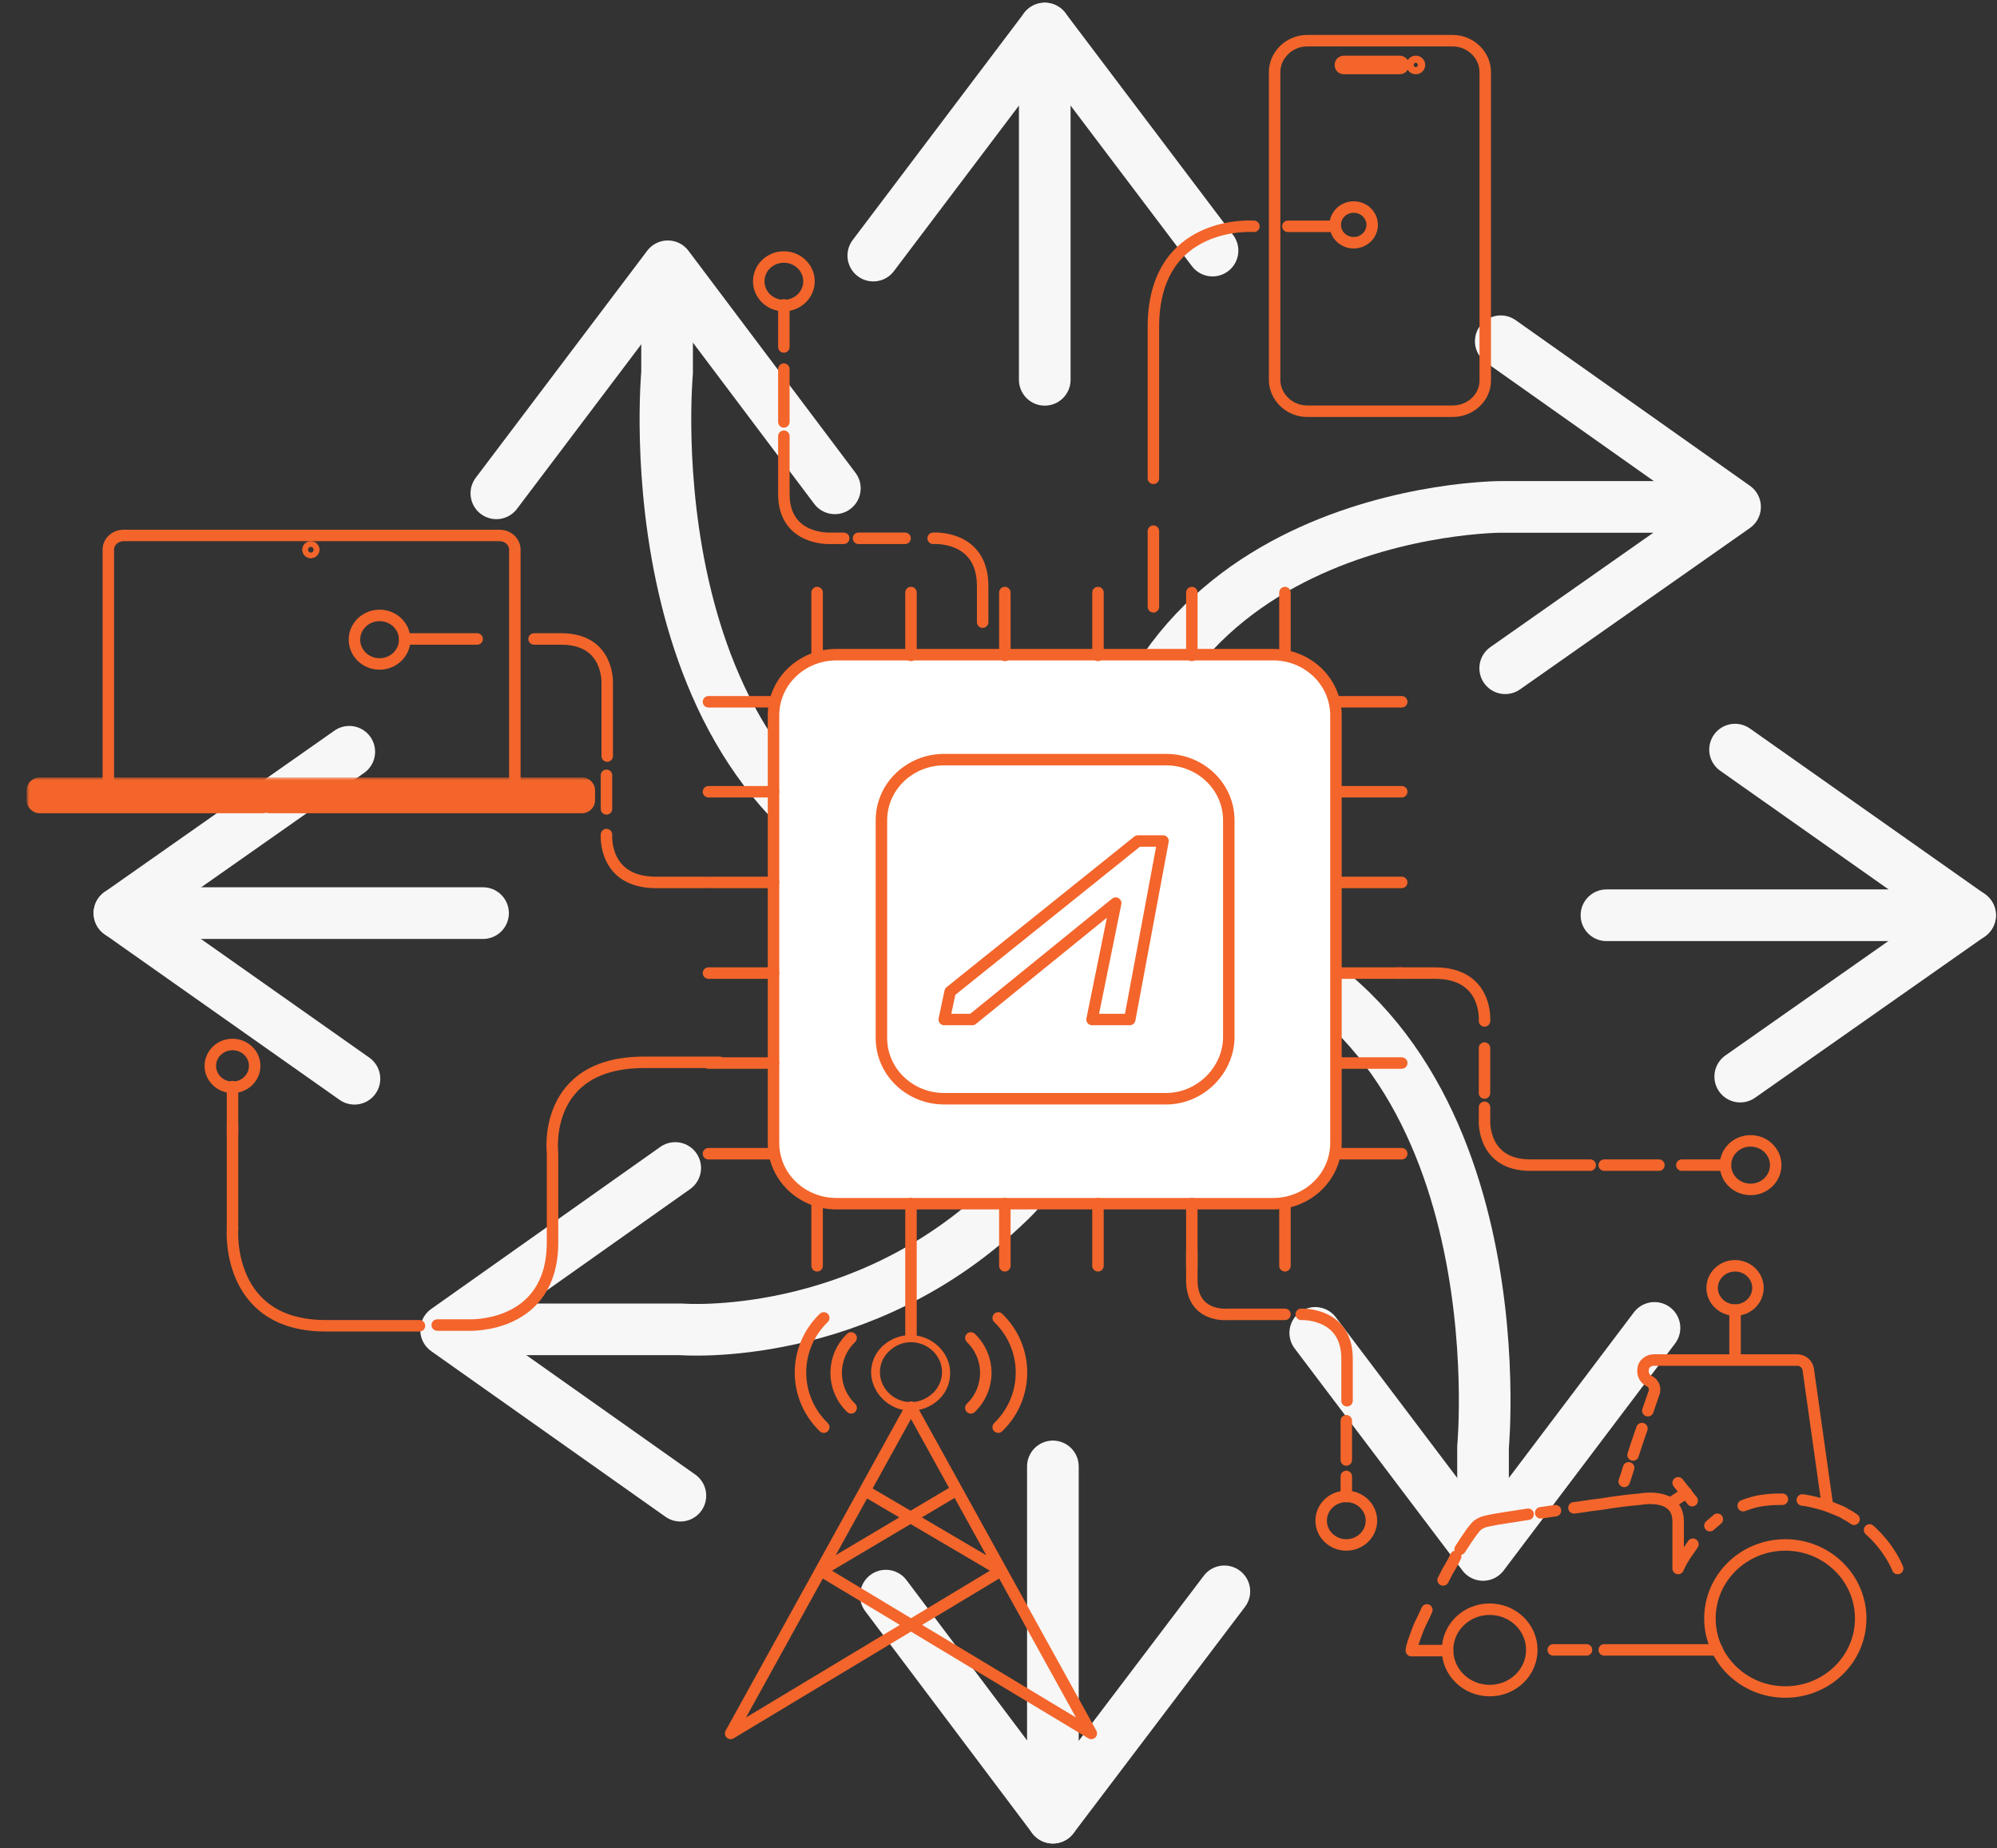 <svg viewBox="0 0 348 322" fill="none" xmlns="http://www.w3.org/2000/svg">
<rect x="0" y="0" width="348" height="322" fill="#333333" stroke="none"/>
<path d="M116.247 50.501V64.929C116.247 64.929 109.292 138.938 163.514 155.109" stroke="#F7F7F7" stroke-width="9" stroke-miterlimit="10" stroke-linecap="round" stroke-linejoin="round"/>
<path d="M258.435 266.557V252.128C258.435 252.128 265.39 178.119 211.168 161.949" stroke="#F7F7F7" stroke-width="9" stroke-miterlimit="10" stroke-linecap="round" stroke-linejoin="round"/>
<path d="M261.526 59.456L302.354 88.314L262.299 116.425" stroke="#F7F7F7" stroke-width="9" stroke-miterlimit="10" stroke-linecap="round" stroke-linejoin="round"/>
<path d="M88.685 231.605H118.693C118.693 231.605 150.248 234.217 175.878 209.34C194.553 191.304 192.106 155.108 192.106 155.108C192.106 88.314 261.525 88.314 261.525 88.314H291.534" stroke="#F7F7F7" stroke-width="9" stroke-miterlimit="10" stroke-linecap="round" stroke-linejoin="round"/>
<path d="M118.565 260.587L77.738 231.73L117.664 203.494" stroke="#F7F7F7" stroke-width="9" stroke-miterlimit="10" stroke-linecap="round" stroke-linejoin="round"/>
<path d="M86.496 85.95L116.376 46.396L145.483 85.079" stroke="#F7F7F7" stroke-width="9" stroke-miterlimit="10" stroke-linecap="round" stroke-linejoin="round"/>
<path d="M288.315 231.356L258.435 270.911L229.199 232.227" stroke="#F7F7F7" stroke-width="9" stroke-miterlimit="10" stroke-linecap="round" stroke-linejoin="round"/>
<path d="M302.353 130.604L343.309 159.461L303.255 187.572" stroke="#F7F7F7" stroke-width="9" stroke-miterlimit="10" stroke-linecap="round" stroke-linejoin="round"/>
<path d="M343.31 159.461H279.943" stroke="#F7F7F7" stroke-width="9" stroke-miterlimit="10" stroke-linecap="round" stroke-linejoin="round"/>
<path d="M152.181 44.53L182.061 4.975L211.297 43.659" stroke="#F7F7F7" stroke-width="9" stroke-miterlimit="10" stroke-linecap="round" stroke-linejoin="round"/>
<path d="M182.061 4.975V66.173" stroke="#F7F7F7" stroke-width="9" stroke-miterlimit="10" stroke-linecap="round" stroke-linejoin="round"/>
<path d="M61.767 187.946L20.811 159.089L60.866 130.978" stroke="#F7F7F7" stroke-width="9" stroke-miterlimit="10" stroke-linecap="round" stroke-linejoin="round"/>
<path d="M20.811 159.089H84.177" stroke="#F7F7F7" stroke-width="9" stroke-miterlimit="10" stroke-linecap="round" stroke-linejoin="round"/>
<path d="M213.357 277.254L183.477 316.684L154.37 278" stroke="#F7F7F7" stroke-width="9" stroke-miterlimit="10" stroke-linecap="round" stroke-linejoin="round"/>
<path d="M183.477 316.684V255.487" stroke="#F7F7F7" stroke-width="9" stroke-miterlimit="10" stroke-linecap="round" stroke-linejoin="round"/>
<path d="M302.354 236.705V228.247" stroke="#F3652B" stroke-width="2" stroke-miterlimit="10" stroke-linecap="round" stroke-linejoin="round"/>
<path d="M302.354 228.247C304.559 228.247 306.346 226.521 306.346 224.391C306.346 222.262 304.559 220.535 302.354 220.535C300.149 220.535 298.361 222.262 298.361 224.391C298.361 226.521 300.149 228.247 302.354 228.247Z" stroke="#F3652B" stroke-width="2" stroke-miterlimit="10" stroke-linecap="round" stroke-linejoin="round"/>
<path d="M259.594 294.544C263.648 294.544 266.935 291.37 266.935 287.454C266.935 283.538 263.648 280.364 259.594 280.364C255.539 280.364 252.252 283.538 252.252 287.454C252.252 291.37 255.539 294.544 259.594 294.544Z" stroke="#F3652B" stroke-width="2" stroke-miterlimit="10" stroke-linecap="round" stroke-linejoin="round"/>
<path d="M311.112 294.793C318.367 294.793 324.248 289.057 324.248 281.981C324.248 274.905 318.367 269.169 311.112 269.169C303.856 269.169 297.975 274.905 297.975 281.981C297.975 289.057 303.856 294.793 311.112 294.793Z" stroke="#F3652B" stroke-width="2" stroke-miterlimit="10" stroke-linecap="round" stroke-linejoin="round"/>
<path d="M325.794 266.558C329.4 269.792 330.688 273.274 330.688 273.274" stroke="#F3652B" stroke-width="2" stroke-miterlimit="10" stroke-linecap="round" stroke-linejoin="round"/>
<path d="M314.073 261.333C315.103 261.458 316.133 261.707 317.035 261.955C318.065 262.204 318.967 262.577 319.868 262.95C320.512 263.199 321.156 263.448 321.672 263.821C322.187 264.07 322.573 264.319 323.088 264.692" stroke="#F3652B" stroke-width="2" stroke-miterlimit="10" stroke-linecap="round" stroke-linejoin="round"/>
<path d="M303.771 262.328C305.058 261.831 306.346 261.458 307.892 261.333C308.793 261.209 309.695 261.209 310.597 261.209" stroke="#F3652B" stroke-width="2" stroke-miterlimit="10" stroke-linecap="round" stroke-linejoin="round"/>
<path d="M297.975 265.811C298.361 265.438 298.876 265.065 299.263 264.692" stroke="#F3652B" stroke-width="2" stroke-miterlimit="10" stroke-linecap="round" stroke-linejoin="round"/>
<path d="M274.276 262.701C275.564 262.577 276.723 262.328 277.883 262.204C279.171 262.079 280.33 261.831 281.36 261.706C283.936 261.333 285.739 261.209 285.739 261.209C285.739 261.209 292.436 259.841 292.436 265.065C292.436 266.06 292.436 267.055 292.436 267.801C292.436 268.299 292.436 268.672 292.436 269.045C292.436 269.916 292.436 270.538 292.436 271.16C292.436 272.652 292.436 273.274 292.436 273.274C292.436 273.274 292.823 272.279 293.724 270.911C294.111 270.413 294.497 269.791 295.012 269.045" stroke="#F3652B" stroke-width="2" stroke-miterlimit="10" stroke-linecap="round" stroke-linejoin="round"/>
<path d="M268.481 263.573C269.383 263.448 270.284 263.324 271.057 263.199" stroke="#F3652B" stroke-width="2" stroke-miterlimit="10" stroke-linecap="round" stroke-linejoin="round"/>
<path d="M254.443 269.916C255.86 267.677 257.019 266.06 257.534 265.687C258.05 265.314 258.694 265.065 259.466 264.941C260.497 264.692 263.073 264.319 266.292 263.821" stroke="#F3652B" stroke-width="2" stroke-miterlimit="10" stroke-linecap="round" stroke-linejoin="round"/>
<path d="M251.481 275.265C251.739 274.767 251.996 274.27 252.254 273.772C252.769 272.901 253.284 272.031 253.67 271.16" stroke="#F3652B" stroke-width="2" stroke-miterlimit="10" stroke-linecap="round" stroke-linejoin="round"/>
<path d="M252.253 287.579H245.942C245.942 286.957 246.457 285.589 247.101 283.847C247.487 282.852 248.131 281.733 248.647 280.489" stroke="#F3652B" stroke-width="2" stroke-miterlimit="10" stroke-linecap="round" stroke-linejoin="round"/>
<path d="M279.557 287.454H299.263" stroke="#F3652B" stroke-width="2" stroke-miterlimit="10" stroke-linecap="round" stroke-linejoin="round"/>
<path d="M270.67 287.454H276.466" stroke="#F3652B" stroke-width="2" stroke-miterlimit="10" stroke-linecap="round" stroke-linejoin="round"/>
<path d="M291.02 261.955L293.853 260.09" stroke="#F3652B" stroke-width="2" stroke-miterlimit="10" stroke-linecap="round" stroke-linejoin="round"/>
<path d="M292.436 258.348L294.883 261.457" stroke="#F3652B" stroke-width="2" stroke-miterlimit="10" stroke-linecap="round" stroke-linejoin="round"/>
<path d="M283.807 255.736L283.292 257.353L283.034 258.1" stroke="#F3652B" stroke-width="2" stroke-miterlimit="10" stroke-linecap="round" stroke-linejoin="round"/>
<path d="M286.126 248.895L285.224 251.507L284.58 253.497" stroke="#F3652B" stroke-width="2" stroke-miterlimit="10" stroke-linecap="round" stroke-linejoin="round"/>
<path d="M318.453 262.328L315.104 238.571C314.975 237.7 314.203 236.954 313.172 236.954H288.186C287.414 236.954 286.641 237.451 286.383 238.198V238.322C286.126 239.193 286.512 240.188 287.285 240.561C288.186 240.934 288.573 241.929 288.186 242.8L287.156 245.785" stroke="#F3652B" stroke-width="2" stroke-miterlimit="10" stroke-linecap="round" stroke-linejoin="round"/>
<path d="M18.879 137.445V95.776C18.879 94.408 20.038 93.289 21.584 93.289H87.011C88.557 93.289 89.716 94.408 89.716 95.776V137.445" stroke="#F3652B" stroke-width="2" stroke-miterlimit="10" stroke-linecap="round" stroke-linejoin="round"/>
<mask id="path-37-outside-1" maskUnits="userSpaceOnUse" x="4.645" y="135.446" width="100" height="7" fill="black">
<rect fill="white" x="4.645" y="135.446" width="100" height="7"/>
<path d="M45.798 139.684H6.902C6.773 139.684 6.645 139.56 6.645 139.436V137.694C6.645 137.57 6.773 137.446 6.902 137.446H101.436C101.565 137.446 101.694 137.57 101.694 137.694V139.436C101.694 139.56 101.565 139.684 101.436 139.684H46.957"/>
</mask>
<path d="M45.798 139.684H6.902C6.773 139.684 6.645 139.56 6.645 139.436V137.694C6.645 137.57 6.773 137.446 6.902 137.446H101.436C101.565 137.446 101.694 137.57 101.694 137.694V139.436C101.694 139.56 101.565 139.684 101.436 139.684H46.957" fill="white"/>
<path d="M45.798 141.684C46.902 141.684 47.798 140.789 47.798 139.684C47.798 138.58 46.902 137.684 45.798 137.684V141.684ZM46.957 137.684C45.852 137.684 44.957 138.58 44.957 139.684C44.957 140.789 45.852 141.684 46.957 141.684V137.684ZM45.798 137.684H6.902V141.684H45.798V137.684ZM6.902 137.684C7.464 137.684 7.875 137.937 8.114 138.168C8.349 138.395 8.645 138.822 8.645 139.436H4.645C4.645 140.173 5.004 140.725 5.336 141.045C5.671 141.369 6.211 141.684 6.902 141.684V137.684ZM8.645 139.436V137.694H4.645V139.436H8.645ZM8.645 137.694C8.645 138.308 8.349 138.735 8.114 138.962C7.875 139.193 7.464 139.446 6.902 139.446V135.446C6.212 135.446 5.671 135.761 5.336 136.085C5.004 136.405 4.645 136.957 4.645 137.694H8.645ZM6.902 139.446H101.436V135.446H6.902V139.446ZM101.436 139.446C100.875 139.446 100.463 139.193 100.224 138.962C99.99 138.735 99.694 138.308 99.694 137.694H103.694C103.694 136.957 103.334 136.405 103.003 136.085C102.667 135.761 102.127 135.446 101.436 135.446V139.446ZM99.694 137.694V139.436H103.694V137.694H99.694ZM99.694 139.436C99.694 138.822 99.99 138.395 100.224 138.168C100.463 137.937 100.875 137.684 101.436 137.684V141.684C102.127 141.684 102.667 141.369 103.003 141.045C103.334 140.725 103.694 140.173 103.694 139.436H99.694ZM101.436 137.684H46.957V141.684H101.436V137.684Z" fill="#F3652B" mask="url(#path-37-outside-1)"/>
<path d="M54.169 96.273C54.453 96.273 54.683 96.05 54.683 95.776C54.683 95.502 54.453 95.279 54.169 95.279C53.885 95.279 53.655 95.502 53.655 95.776C53.655 96.05 53.885 96.273 54.169 96.273Z" stroke="#F3652B" stroke-width="2" stroke-miterlimit="10" stroke-linecap="round" stroke-linejoin="round"/>
<path d="M253.154 71.646H227.782C224.691 71.646 222.115 69.158 222.115 66.173V12.563C222.115 9.577 224.691 7.09 227.782 7.09H253.154C256.246 7.09 258.821 9.577 258.821 12.563V66.297C258.821 69.282 256.246 71.646 253.154 71.646Z" stroke="#F3652B" stroke-width="2" stroke-miterlimit="10" stroke-linecap="round" stroke-linejoin="round"/>
<path d="M243.881 11.94H234.222C233.835 11.94 233.578 11.692 233.578 11.319C233.578 10.945 233.835 10.697 234.222 10.697H243.881C244.267 10.697 244.525 10.945 244.525 11.319C244.525 11.692 244.267 11.94 243.881 11.94Z" stroke="#F3652B" stroke-width="2" stroke-miterlimit="10" stroke-linecap="round" stroke-linejoin="round"/>
<path d="M246.715 11.941C247.071 11.941 247.359 11.662 247.359 11.319C247.359 10.975 247.071 10.697 246.715 10.697C246.359 10.697 246.071 10.975 246.071 11.319C246.071 11.662 246.359 11.941 246.715 11.941Z" stroke="#F3652B" stroke-width="2" stroke-miterlimit="10" stroke-linecap="round" stroke-linejoin="round"/>
<path d="M221.858 209.713H145.741C139.688 209.713 134.793 204.987 134.793 199.141V124.634C134.793 118.788 139.688 114.061 145.741 114.061H221.858C227.911 114.061 232.805 118.788 232.805 124.634V199.141C232.805 204.987 227.911 209.713 221.858 209.713Z" fill="white" stroke="#F3652B" stroke-width="2" stroke-miterlimit="10" stroke-linecap="round" stroke-linejoin="round"/>
<path d="M203.183 191.428H164.545C158.492 191.428 153.598 186.702 153.598 180.856V142.918C153.598 137.072 158.492 132.345 164.545 132.345H203.183C209.236 132.345 214.131 137.072 214.131 142.918V180.856C214.002 186.577 209.108 191.428 203.183 191.428Z" fill="white" stroke="#F3652B" stroke-width="2" stroke-miterlimit="10" stroke-linecap="round" stroke-linejoin="round"/>
<path d="M142.392 114.186V103.24" stroke="#F3652B" stroke-width="2" stroke-miterlimit="10" stroke-linecap="round" stroke-linejoin="round"/>
<path d="M158.749 114.186V103.24" stroke="#F3652B" stroke-width="2" stroke-miterlimit="10" stroke-linecap="round" stroke-linejoin="round"/>
<path d="M175.105 114.186V103.24" stroke="#F3652B" stroke-width="2" stroke-miterlimit="10" stroke-linecap="round" stroke-linejoin="round"/>
<path d="M191.333 114.186V103.24" stroke="#F3652B" stroke-width="2" stroke-miterlimit="10" stroke-linecap="round" stroke-linejoin="round"/>
<path d="M207.69 114.186V103.24" stroke="#F3652B" stroke-width="2" stroke-miterlimit="10" stroke-linecap="round" stroke-linejoin="round"/>
<path d="M223.918 114.186V103.24" stroke="#F3652B" stroke-width="2" stroke-miterlimit="10" stroke-linecap="round" stroke-linejoin="round"/>
<path d="M142.392 220.535V209.714" stroke="#F3652B" stroke-width="2" stroke-miterlimit="10" stroke-linecap="round" stroke-linejoin="round"/>
<path d="M158.749 232.476V209.714" stroke="#F3652B" stroke-width="2" stroke-miterlimit="10" stroke-linecap="round" stroke-linejoin="round"/>
<path d="M175.105 220.535V209.714" stroke="#F3652B" stroke-width="2" stroke-miterlimit="10" stroke-linecap="round" stroke-linejoin="round"/>
<path d="M191.333 220.535V209.714" stroke="#F3652B" stroke-width="2" stroke-miterlimit="10" stroke-linecap="round" stroke-linejoin="round"/>
<path d="M207.69 220.535V209.714" stroke="#F3652B" stroke-width="2" stroke-miterlimit="10" stroke-linecap="round" stroke-linejoin="round"/>
<path d="M223.918 220.535V209.714" stroke="#F3652B" stroke-width="2" stroke-miterlimit="10" stroke-linecap="round" stroke-linejoin="round"/>
<path d="M123.459 122.27H134.793" stroke="#F3652B" stroke-width="2" stroke-miterlimit="10" stroke-linecap="round" stroke-linejoin="round"/>
<path d="M123.459 137.943H134.793" stroke="#F3652B" stroke-width="2" stroke-miterlimit="10" stroke-linecap="round" stroke-linejoin="round"/>
<path d="M123.459 153.74H134.793" stroke="#F3652B" stroke-width="2" stroke-miterlimit="10" stroke-linecap="round" stroke-linejoin="round"/>
<path d="M123.459 169.537H134.793" stroke="#F3652B" stroke-width="2" stroke-miterlimit="10" stroke-linecap="round" stroke-linejoin="round"/>
<path d="M123.459 185.209H134.793" stroke="#F3652B" stroke-width="2" stroke-miterlimit="10" stroke-linecap="round" stroke-linejoin="round"/>
<path d="M123.459 201.006H134.793" stroke="#F3652B" stroke-width="2" stroke-miterlimit="10" stroke-linecap="round" stroke-linejoin="round"/>
<path d="M232.934 122.27H244.267" stroke="#F3652B" stroke-width="2" stroke-miterlimit="10" stroke-linecap="round" stroke-linejoin="round"/>
<path d="M232.934 137.943H244.267" stroke="#F3652B" stroke-width="2" stroke-miterlimit="10" stroke-linecap="round" stroke-linejoin="round"/>
<path d="M232.934 153.74H244.267" stroke="#F3652B" stroke-width="2" stroke-miterlimit="10" stroke-linecap="round" stroke-linejoin="round"/>
<path d="M232.934 169.537H244.267" stroke="#F3652B" stroke-width="2" stroke-miterlimit="10" stroke-linecap="round" stroke-linejoin="round"/>
<path d="M232.934 185.209H244.267" stroke="#F3652B" stroke-width="2" stroke-miterlimit="10" stroke-linecap="round" stroke-linejoin="round"/>
<path d="M232.934 201.006H244.267" stroke="#F3652B" stroke-width="2" stroke-miterlimit="10" stroke-linecap="round" stroke-linejoin="round"/>
<path d="M164.545 177.622L165.575 172.771L198.289 146.526H202.668L196.872 177.622H190.304L194.425 157.347L169.439 177.622H164.545Z" fill="white" stroke="#F3652B" stroke-width="2" stroke-miterlimit="10" stroke-linecap="round" stroke-linejoin="round"/>
<path d="M158.75 245.785C155.015 245.785 151.924 242.8 151.795 239.192C151.795 237.451 152.439 235.834 153.727 234.59C155.015 233.346 156.818 232.6 158.621 232.6C162.356 232.6 165.576 235.585 165.576 239.192C165.576 240.934 164.932 242.551 163.644 243.795C162.356 245.039 160.553 245.785 158.75 245.785ZM158.75 233.844C157.204 233.844 155.916 234.466 154.886 235.461C153.856 236.456 153.34 237.7 153.34 239.068C153.34 241.929 155.788 244.292 158.75 244.292C160.166 244.292 161.583 243.67 162.614 242.675C163.644 241.68 164.159 240.312 164.159 239.068C164.159 236.207 161.712 233.844 158.75 233.844Z" fill="#F3652B"/>
<path d="M166.734 259.592L143.036 273.648L190.174 302.007L158.749 245.163L127.323 302.007L174.462 273.648L150.764 259.716" stroke="#F3652B" stroke-width="2" stroke-miterlimit="10" stroke-linecap="round" stroke-linejoin="round"/>
<path d="M148.317 245.288C144.839 241.93 144.839 236.457 148.317 233.098" stroke="#F3652B" stroke-width="2" stroke-miterlimit="10" stroke-linecap="round" stroke-linejoin="round"/>
<path d="M169.181 233.098C172.659 236.457 172.659 241.93 169.181 245.288" stroke="#F3652B" stroke-width="2" stroke-miterlimit="10" stroke-linecap="round" stroke-linejoin="round"/>
<path d="M143.552 248.646C138.142 243.422 138.142 234.84 143.552 229.615" stroke="#F3652B" stroke-width="2" stroke-miterlimit="10" stroke-linecap="round" stroke-linejoin="round"/>
<path d="M173.947 229.615C179.356 234.84 179.356 243.422 173.947 248.646" stroke="#F3652B" stroke-width="2" stroke-miterlimit="10" stroke-linecap="round" stroke-linejoin="round"/>
<path d="M305.059 207.226C307.477 207.226 309.438 205.332 309.438 202.997C309.438 200.661 307.477 198.768 305.059 198.768C302.64 198.768 300.68 200.661 300.68 202.997C300.68 205.332 302.64 207.226 305.059 207.226Z" stroke="#F3652B" stroke-width="2" stroke-miterlimit="10" stroke-linecap="round" stroke-linejoin="round"/>
<path d="M293.08 202.997H300.679" stroke="#F3652B" stroke-width="2" stroke-miterlimit="10" stroke-linecap="round" stroke-linejoin="round"/>
<path d="M279.557 202.997H289.088" stroke="#F3652B" stroke-width="2" stroke-miterlimit="10" stroke-linecap="round" stroke-linejoin="round"/>
<path d="M258.693 192.922V195.285C258.693 195.285 258.306 202.997 266.678 202.997H277.11" stroke="#F3652B" stroke-width="2" stroke-miterlimit="10" stroke-linecap="round" stroke-linejoin="round"/>
<path d="M258.693 182.598V190.434" stroke="#F3652B" stroke-width="2" stroke-miterlimit="10" stroke-linecap="round" stroke-linejoin="round"/>
<path d="M244.526 169.537C244.526 169.537 240.147 169.537 250.064 169.537C259.337 169.537 258.693 177.871 258.693 177.871" stroke="#F3652B" stroke-width="2" stroke-miterlimit="10" stroke-linecap="round" stroke-linejoin="round"/>
<path d="M136.597 53.237C139.015 53.237 140.976 51.343 140.976 49.008C140.976 46.672 139.015 44.779 136.597 44.779C134.178 44.779 132.218 46.672 132.218 49.008C132.218 51.343 134.178 53.237 136.597 53.237Z" stroke="#F3652B" stroke-width="2" stroke-miterlimit="10" stroke-linecap="round" stroke-linejoin="round"/>
<path d="M136.597 60.451V53.112" stroke="#F3652B" stroke-width="2" stroke-miterlimit="10" stroke-linecap="round" stroke-linejoin="round"/>
<path d="M136.597 73.511V64.307" stroke="#F3652B" stroke-width="2" stroke-miterlimit="10" stroke-linecap="round" stroke-linejoin="round"/>
<path d="M147.029 93.787H144.582C144.582 93.787 136.597 94.16 136.597 86.075V76" stroke="#F3652B" stroke-width="2" stroke-miterlimit="10" stroke-linecap="round" stroke-linejoin="round"/>
<path d="M157.719 93.786H149.605" stroke="#F3652B" stroke-width="2" stroke-miterlimit="10" stroke-linecap="round" stroke-linejoin="round"/>
<path d="M171.241 107.469C171.241 107.469 171.241 111.698 171.241 102.12C171.241 93.164 162.612 93.786 162.612 93.786" stroke="#F3652B" stroke-width="2" stroke-miterlimit="10" stroke-linecap="round" stroke-linejoin="round"/>
<path d="M66.147 115.678C68.566 115.678 70.526 113.785 70.526 111.449C70.526 109.114 68.566 107.22 66.147 107.22C63.729 107.22 61.768 109.114 61.768 111.449C61.768 113.785 63.729 115.678 66.147 115.678Z" stroke="#F3652B" stroke-width="2" stroke-miterlimit="10" stroke-linecap="round" stroke-linejoin="round"/>
<path d="M83.148 111.325H79.155H70.526" stroke="#F3652B" stroke-width="2" stroke-miterlimit="10" stroke-linecap="round" stroke-linejoin="round"/>
<path d="M93.065 111.325H97.83C106.202 111.325 105.815 119.037 105.815 119.037V131.725" stroke="#F3652B" stroke-width="2" stroke-miterlimit="10" stroke-linecap="round" stroke-linejoin="round"/>
<path d="M105.687 140.928V135.082" stroke="#F3652B" stroke-width="2" stroke-miterlimit="10" stroke-linecap="round" stroke-linejoin="round"/>
<path d="M105.687 145.407C105.687 145.407 105.043 153.74 114.316 153.74C120.884 153.74 122.816 153.74 122.816 153.74" stroke="#F3652B" stroke-width="2" stroke-miterlimit="10" stroke-linecap="round" stroke-linejoin="round"/>
<path d="M234.608 269.169C237.027 269.169 238.987 267.276 238.987 264.94C238.987 262.605 237.027 260.711 234.608 260.711C232.19 260.711 230.229 262.605 230.229 264.94C230.229 267.276 232.19 269.169 234.608 269.169Z" stroke="#F3652B" stroke-width="2" stroke-miterlimit="10" stroke-linecap="round" stroke-linejoin="round"/>
<path d="M234.608 257.229C234.608 262.08 234.608 260.587 234.608 260.587" stroke="#F3652B" stroke-width="2" stroke-miterlimit="10" stroke-linecap="round" stroke-linejoin="round"/>
<path d="M234.608 247.527C234.608 249.89 234.608 252.253 234.608 254.368" stroke="#F3652B" stroke-width="2" stroke-miterlimit="10" stroke-linecap="round" stroke-linejoin="round"/>
<path d="M226.752 228.993C226.752 228.993 234.738 228.62 234.738 236.705C234.738 239.441 234.738 238.819 234.738 244.044" stroke="#F3652B" stroke-width="2" stroke-miterlimit="10" stroke-linecap="round" stroke-linejoin="round"/>
<path d="M223.919 228.993H213.873C213.873 228.993 207.691 229.615 207.691 223.023C207.691 216.43 207.691 218.172 207.691 218.172" stroke="#F3652B" stroke-width="2" stroke-miterlimit="10" stroke-linecap="round" stroke-linejoin="round"/>
<path d="M200.993 100.13V92.542V105.727" stroke="#F3652B" stroke-width="2" stroke-miterlimit="10" stroke-linecap="round" stroke-linejoin="round"/>
<path d="M218.509 39.43C218.509 39.43 200.993 38.062 200.993 56.968V73.387V83.338" stroke="#F3652B" stroke-width="2" stroke-miterlimit="10" stroke-linecap="round" stroke-linejoin="round"/>
<path d="M232.675 39.43H224.432" stroke="#F3652B" stroke-width="2" stroke-miterlimit="10" stroke-linecap="round" stroke-linejoin="round"/>
<path d="M235.896 42.291C237.674 42.291 239.116 40.899 239.116 39.181C239.116 37.464 237.674 36.072 235.896 36.072C234.118 36.072 232.676 37.464 232.676 39.181C232.676 40.899 234.118 42.291 235.896 42.291Z" stroke="#F3652B" stroke-width="2" stroke-miterlimit="10" stroke-linecap="round" stroke-linejoin="round"/>
<path d="M76.193 230.859H81.603C81.603 230.859 96.285 231.605 96.285 216.43V200.882C96.285 200.882 94.353 185.085 112.256 185.085H125.392" stroke="#F3652B" stroke-width="2" stroke-miterlimit="10" stroke-linecap="round" stroke-linejoin="round"/>
<path d="M40.517 214.067C40.517 214.067 39.229 230.983 56.745 230.983C58.677 230.983 67.693 230.983 73.102 230.983" stroke="#F3652B" stroke-width="2" stroke-miterlimit="10" stroke-linecap="round" stroke-linejoin="round"/>
<path d="M40.517 203.992V213.943V196.031V204.365" stroke="#F3652B" stroke-width="2" stroke-miterlimit="10" stroke-linecap="round" stroke-linejoin="round"/>
<path d="M40.517 189.314V197.399" stroke="#F3652B" stroke-width="2" stroke-miterlimit="10" stroke-linecap="round" stroke-linejoin="round"/>
<path d="M40.517 189.439C42.651 189.439 44.381 187.768 44.381 185.707C44.381 183.646 42.651 181.976 40.517 181.976C38.383 181.976 36.653 183.646 36.653 185.707C36.653 187.768 38.383 189.439 40.517 189.439Z" stroke="#F3652B" stroke-width="2" stroke-miterlimit="10" stroke-linecap="round" stroke-linejoin="round"/>
</svg>
